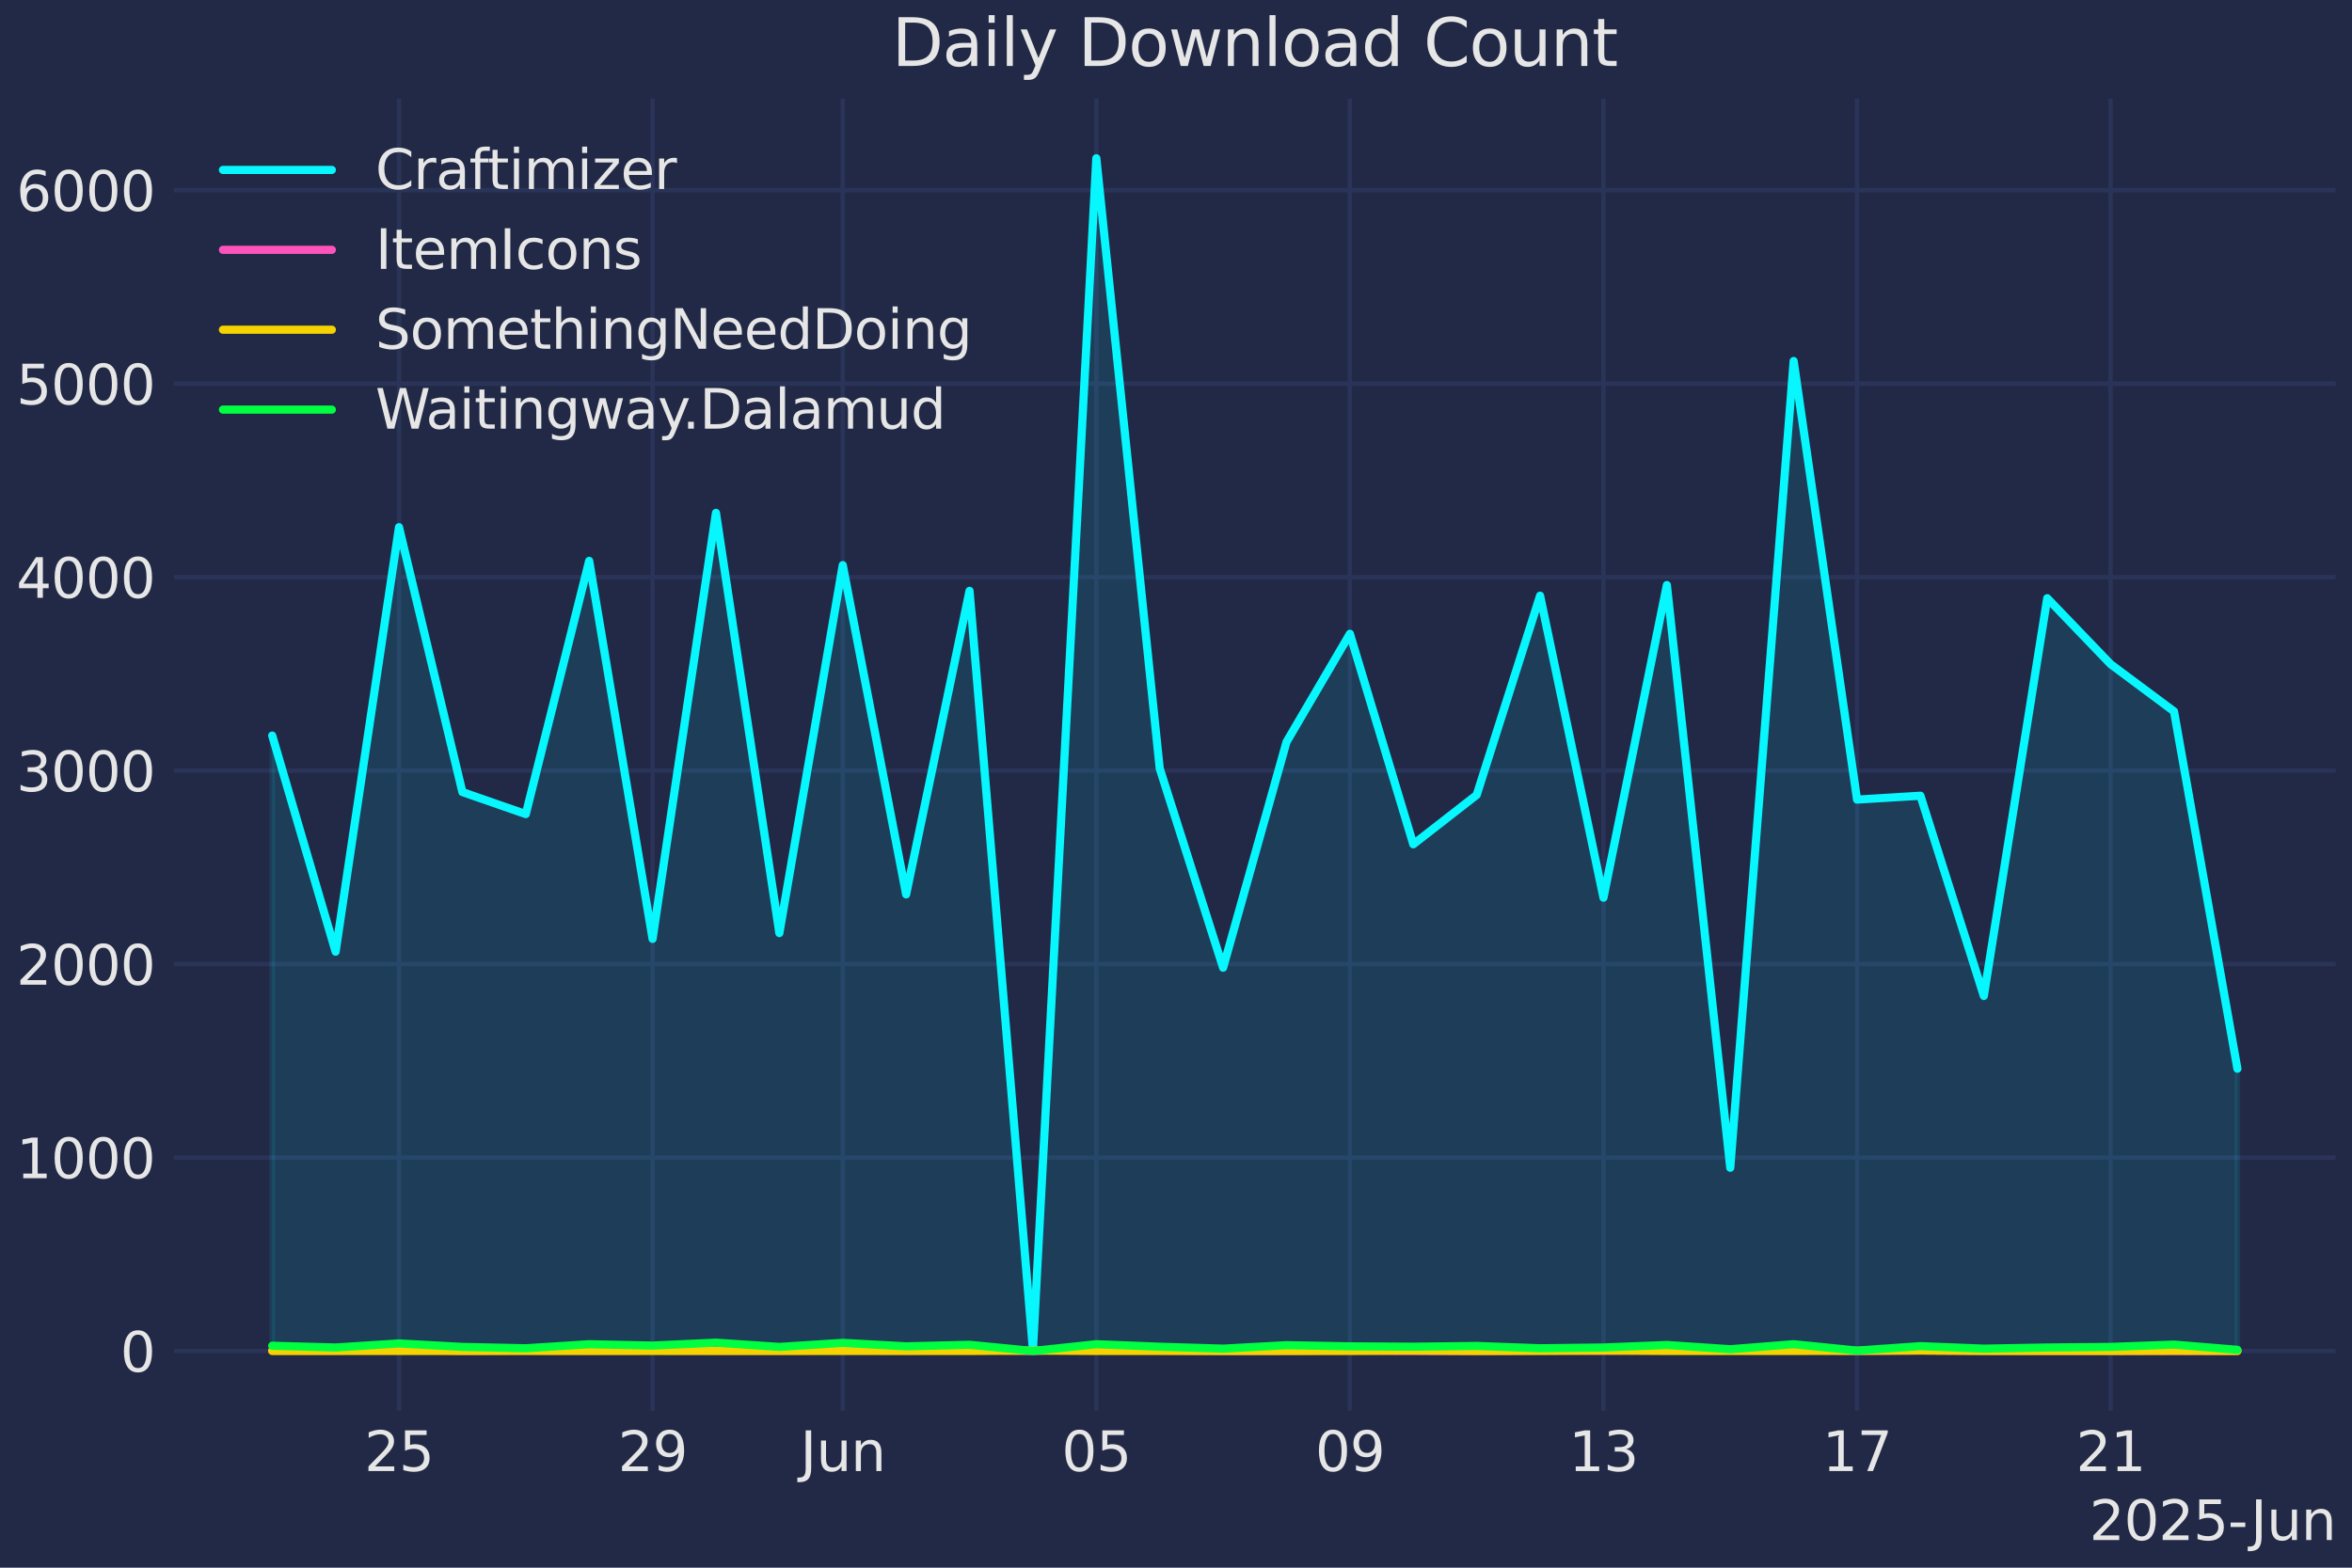 <?xml version="1.0" encoding="utf-8" standalone="no"?>
<!DOCTYPE svg PUBLIC "-//W3C//DTD SVG 1.1//EN"
  "http://www.w3.org/Graphics/SVG/1.1/DTD/svg11.dtd">
<svg xmlns:xlink="http://www.w3.org/1999/xlink" width="432pt" height="288pt" viewBox="0 0 432 288" xmlns="http://www.w3.org/2000/svg" version="1.1">
 <defs>
  <style type="text/css">*{stroke-linejoin: round; stroke-linecap: butt}</style>
 </defs>
 <g id="figure_1">
  <g id="patch_1">
   <path d="M 0 288 
L 432 288 
L 432 0 
L 0 0 
z
" style="fill: #212946"/>
  </g>
  <g id="axes_1">
   <g id="patch_2">
    <path d="M 31.95 259.144 
L 429 259.144 
L 429 18.118 
L 31.95 18.118 
z
" style="fill: #212946"/>
   </g>
   <g id="matplotlib.axis_1">
    <g id="xtick_1">
     <g id="line2d_1">
      <path d="M 73.285 259.144 
L 73.285 18.118 
" clip-path="url(#p765c8b8931)" style="fill: none; stroke: #2a3459; stroke-width: 0.8; stroke-linecap: round"/>
     </g>
     <g id="line2d_2"/>
     <g id="text_1">
      <!-- 25 -->
      <g style="fill: #e6e6e6" transform="translate(66.923 270.242) scale(0.1 -0.1)">
       <defs>
        <path id="DejaVuSans-32" d="M 1228 531 
L 3431 531 
L 3431 0 
L 469 0 
L 469 531 
Q 828 903 1448 1529 
Q 2069 2156 2228 2338 
Q 2531 2678 2651 2914 
Q 2772 3150 2772 3378 
Q 2772 3750 2511 3984 
Q 2250 4219 1831 4219 
Q 1534 4219 1204 4116 
Q 875 4013 500 3803 
L 500 4441 
Q 881 4594 1212 4672 
Q 1544 4750 1819 4750 
Q 2544 4750 2975 4387 
Q 3406 4025 3406 3419 
Q 3406 3131 3298 2873 
Q 3191 2616 2906 2266 
Q 2828 2175 2409 1742 
Q 1991 1309 1228 531 
z
" transform="scale(0.016)"/>
        <path id="DejaVuSans-35" d="M 691 4666 
L 3169 4666 
L 3169 4134 
L 1269 4134 
L 1269 2991 
Q 1406 3038 1543 3061 
Q 1681 3084 1819 3084 
Q 2600 3084 3056 2656 
Q 3513 2228 3513 1497 
Q 3513 744 3044 326 
Q 2575 -91 1722 -91 
Q 1428 -91 1123 -41 
Q 819 9 494 109 
L 494 744 
Q 775 591 1075 516 
Q 1375 441 1709 441 
Q 2250 441 2565 725 
Q 2881 1009 2881 1497 
Q 2881 1984 2565 2268 
Q 2250 2553 1709 2553 
Q 1456 2553 1204 2497 
Q 953 2441 691 2322 
L 691 4666 
z
" transform="scale(0.016)"/>
       </defs>
       <use xlink:href="#DejaVuSans-32"/>
       <use xlink:href="#DejaVuSans-35" transform="translate(63.623 0)"/>
      </g>
     </g>
    </g>
    <g id="xtick_2">
     <g id="line2d_3">
      <path d="M 119.86 259.144 
L 119.86 18.118 
" clip-path="url(#p765c8b8931)" style="fill: none; stroke: #2a3459; stroke-width: 0.8; stroke-linecap: round"/>
     </g>
     <g id="line2d_4"/>
     <g id="text_2">
      <!-- 29 -->
      <g style="fill: #e6e6e6" transform="translate(113.498 270.242) scale(0.1 -0.1)">
       <defs>
        <path id="DejaVuSans-39" d="M 703 97 
L 703 672 
Q 941 559 1184 500 
Q 1428 441 1663 441 
Q 2288 441 2617 861 
Q 2947 1281 2994 2138 
Q 2813 1869 2534 1725 
Q 2256 1581 1919 1581 
Q 1219 1581 811 2004 
Q 403 2428 403 3163 
Q 403 3881 828 4315 
Q 1253 4750 1959 4750 
Q 2769 4750 3195 4129 
Q 3622 3509 3622 2328 
Q 3622 1225 3098 567 
Q 2575 -91 1691 -91 
Q 1453 -91 1209 -44 
Q 966 3 703 97 
z
M 1959 2075 
Q 2384 2075 2632 2365 
Q 2881 2656 2881 3163 
Q 2881 3666 2632 3958 
Q 2384 4250 1959 4250 
Q 1534 4250 1286 3958 
Q 1038 3666 1038 3163 
Q 1038 2656 1286 2365 
Q 1534 2075 1959 2075 
z
" transform="scale(0.016)"/>
       </defs>
       <use xlink:href="#DejaVuSans-32"/>
       <use xlink:href="#DejaVuSans-39" transform="translate(63.623 0)"/>
      </g>
     </g>
    </g>
    <g id="xtick_3">
     <g id="line2d_5">
      <path d="M 154.791 259.144 
L 154.791 18.118 
" clip-path="url(#p765c8b8931)" style="fill: none; stroke: #2a3459; stroke-width: 0.8; stroke-linecap: round"/>
     </g>
     <g id="line2d_6"/>
     <g id="text_3">
      <!-- Jun -->
      <g style="fill: #e6e6e6" transform="translate(146.979 270.242) scale(0.1 -0.1)">
       <defs>
        <path id="DejaVuSans-4a" d="M 628 4666 
L 1259 4666 
L 1259 325 
Q 1259 -519 939 -900 
Q 619 -1281 -91 -1281 
L -331 -1281 
L -331 -750 
L -134 -750 
Q 284 -750 456 -515 
Q 628 -281 628 325 
L 628 4666 
z
" transform="scale(0.016)"/>
        <path id="DejaVuSans-75" d="M 544 1381 
L 544 3500 
L 1119 3500 
L 1119 1403 
Q 1119 906 1312 657 
Q 1506 409 1894 409 
Q 2359 409 2629 706 
Q 2900 1003 2900 1516 
L 2900 3500 
L 3475 3500 
L 3475 0 
L 2900 0 
L 2900 538 
Q 2691 219 2414 64 
Q 2138 -91 1772 -91 
Q 1169 -91 856 284 
Q 544 659 544 1381 
z
M 1991 3584 
L 1991 3584 
z
" transform="scale(0.016)"/>
        <path id="DejaVuSans-6e" d="M 3513 2113 
L 3513 0 
L 2938 0 
L 2938 2094 
Q 2938 2591 2744 2837 
Q 2550 3084 2163 3084 
Q 1697 3084 1428 2787 
Q 1159 2491 1159 1978 
L 1159 0 
L 581 0 
L 581 3500 
L 1159 3500 
L 1159 2956 
Q 1366 3272 1645 3428 
Q 1925 3584 2291 3584 
Q 2894 3584 3203 3211 
Q 3513 2838 3513 2113 
z
" transform="scale(0.016)"/>
       </defs>
       <use xlink:href="#DejaVuSans-4a"/>
       <use xlink:href="#DejaVuSans-75" transform="translate(29.492 0)"/>
       <use xlink:href="#DejaVuSans-6e" transform="translate(92.871 0)"/>
      </g>
     </g>
    </g>
    <g id="xtick_4">
     <g id="line2d_7">
      <path d="M 201.366 259.144 
L 201.366 18.118 
" clip-path="url(#p765c8b8931)" style="fill: none; stroke: #2a3459; stroke-width: 0.8; stroke-linecap: round"/>
     </g>
     <g id="line2d_8"/>
     <g id="text_4">
      <!-- 05 -->
      <g style="fill: #e6e6e6" transform="translate(195.003 270.242) scale(0.1 -0.1)">
       <defs>
        <path id="DejaVuSans-30" d="M 2034 4250 
Q 1547 4250 1301 3770 
Q 1056 3291 1056 2328 
Q 1056 1369 1301 889 
Q 1547 409 2034 409 
Q 2525 409 2770 889 
Q 3016 1369 3016 2328 
Q 3016 3291 2770 3770 
Q 2525 4250 2034 4250 
z
M 2034 4750 
Q 2819 4750 3233 4129 
Q 3647 3509 3647 2328 
Q 3647 1150 3233 529 
Q 2819 -91 2034 -91 
Q 1250 -91 836 529 
Q 422 1150 422 2328 
Q 422 3509 836 4129 
Q 1250 4750 2034 4750 
z
" transform="scale(0.016)"/>
       </defs>
       <use xlink:href="#DejaVuSans-30"/>
       <use xlink:href="#DejaVuSans-35" transform="translate(63.623 0)"/>
      </g>
     </g>
    </g>
    <g id="xtick_5">
     <g id="line2d_9">
      <path d="M 247.941 259.144 
L 247.941 18.118 
" clip-path="url(#p765c8b8931)" style="fill: none; stroke: #2a3459; stroke-width: 0.8; stroke-linecap: round"/>
     </g>
     <g id="line2d_10"/>
     <g id="text_5">
      <!-- 09 -->
      <g style="fill: #e6e6e6" transform="translate(241.578 270.242) scale(0.1 -0.1)">
       <use xlink:href="#DejaVuSans-30"/>
       <use xlink:href="#DejaVuSans-39" transform="translate(63.623 0)"/>
      </g>
     </g>
    </g>
    <g id="xtick_6">
     <g id="line2d_11">
      <path d="M 294.515 259.144 
L 294.515 18.118 
" clip-path="url(#p765c8b8931)" style="fill: none; stroke: #2a3459; stroke-width: 0.8; stroke-linecap: round"/>
     </g>
     <g id="line2d_12"/>
     <g id="text_6">
      <!-- 13 -->
      <g style="fill: #e6e6e6" transform="translate(288.153 270.242) scale(0.1 -0.1)">
       <defs>
        <path id="DejaVuSans-31" d="M 794 531 
L 1825 531 
L 1825 4091 
L 703 3866 
L 703 4441 
L 1819 4666 
L 2450 4666 
L 2450 531 
L 3481 531 
L 3481 0 
L 794 0 
L 794 531 
z
" transform="scale(0.016)"/>
        <path id="DejaVuSans-33" d="M 2597 2516 
Q 3050 2419 3304 2112 
Q 3559 1806 3559 1356 
Q 3559 666 3084 287 
Q 2609 -91 1734 -91 
Q 1441 -91 1130 -33 
Q 819 25 488 141 
L 488 750 
Q 750 597 1062 519 
Q 1375 441 1716 441 
Q 2309 441 2620 675 
Q 2931 909 2931 1356 
Q 2931 1769 2642 2001 
Q 2353 2234 1838 2234 
L 1294 2234 
L 1294 2753 
L 1863 2753 
Q 2328 2753 2575 2939 
Q 2822 3125 2822 3475 
Q 2822 3834 2567 4026 
Q 2313 4219 1838 4219 
Q 1578 4219 1281 4162 
Q 984 4106 628 3988 
L 628 4550 
Q 988 4650 1302 4700 
Q 1616 4750 1894 4750 
Q 2613 4750 3031 4423 
Q 3450 4097 3450 3541 
Q 3450 3153 3228 2886 
Q 3006 2619 2597 2516 
z
" transform="scale(0.016)"/>
       </defs>
       <use xlink:href="#DejaVuSans-31"/>
       <use xlink:href="#DejaVuSans-33" transform="translate(63.623 0)"/>
      </g>
     </g>
    </g>
    <g id="xtick_7">
     <g id="line2d_13">
      <path d="M 341.09 259.144 
L 341.09 18.118 
" clip-path="url(#p765c8b8931)" style="fill: none; stroke: #2a3459; stroke-width: 0.8; stroke-linecap: round"/>
     </g>
     <g id="line2d_14"/>
     <g id="text_7">
      <!-- 17 -->
      <g style="fill: #e6e6e6" transform="translate(334.727 270.242) scale(0.1 -0.1)">
       <defs>
        <path id="DejaVuSans-37" d="M 525 4666 
L 3525 4666 
L 3525 4397 
L 1831 0 
L 1172 0 
L 2766 4134 
L 525 4134 
L 525 4666 
z
" transform="scale(0.016)"/>
       </defs>
       <use xlink:href="#DejaVuSans-31"/>
       <use xlink:href="#DejaVuSans-37" transform="translate(63.623 0)"/>
      </g>
     </g>
    </g>
    <g id="xtick_8">
     <g id="line2d_15">
      <path d="M 387.665 259.144 
L 387.665 18.118 
" clip-path="url(#p765c8b8931)" style="fill: none; stroke: #2a3459; stroke-width: 0.8; stroke-linecap: round"/>
     </g>
     <g id="line2d_16"/>
     <g id="text_8">
      <!-- 21 -->
      <g style="fill: #e6e6e6" transform="translate(381.302 270.242) scale(0.1 -0.1)">
       <use xlink:href="#DejaVuSans-32"/>
       <use xlink:href="#DejaVuSans-31" transform="translate(63.623 0)"/>
      </g>
     </g>
    </g>
    <g id="text_9">
     <!-- 2025-Jun -->
     <g style="fill: #e6e6e6" transform="translate(383.754 282.92) scale(0.1 -0.1)">
      <defs>
       <path id="DejaVuSans-2d" d="M 313 2009 
L 1997 2009 
L 1997 1497 
L 313 1497 
L 313 2009 
z
" transform="scale(0.016)"/>
      </defs>
      <use xlink:href="#DejaVuSans-32"/>
      <use xlink:href="#DejaVuSans-30" transform="translate(63.623 0)"/>
      <use xlink:href="#DejaVuSans-32" transform="translate(127.246 0)"/>
      <use xlink:href="#DejaVuSans-35" transform="translate(190.869 0)"/>
      <use xlink:href="#DejaVuSans-2d" transform="translate(254.492 0)"/>
      <use xlink:href="#DejaVuSans-4a" transform="translate(296.201 0)"/>
      <use xlink:href="#DejaVuSans-75" transform="translate(325.693 0)"/>
      <use xlink:href="#DejaVuSans-6e" transform="translate(389.072 0)"/>
     </g>
    </g>
   </g>
   <g id="matplotlib.axis_2">
    <g id="ytick_1">
     <g id="line2d_17">
      <path d="M 31.95 248.188 
L 429 248.188 
" clip-path="url(#p765c8b8931)" style="fill: none; stroke: #2a3459; stroke-width: 0.8; stroke-linecap: round"/>
     </g>
     <g id="line2d_18"/>
     <g id="text_10">
      <!-- 0 -->
      <g style="fill: #e6e6e6" transform="translate(22.088 251.987) scale(0.1 -0.1)">
       <use xlink:href="#DejaVuSans-30"/>
      </g>
     </g>
    </g>
    <g id="ytick_2">
     <g id="line2d_19">
      <path d="M 31.95 212.646 
L 429 212.646 
" clip-path="url(#p765c8b8931)" style="fill: none; stroke: #2a3459; stroke-width: 0.8; stroke-linecap: round"/>
     </g>
     <g id="line2d_20"/>
     <g id="text_11">
      <!-- 1000 -->
      <g style="fill: #e6e6e6" transform="translate(3 216.445) scale(0.1 -0.1)">
       <use xlink:href="#DejaVuSans-31"/>
       <use xlink:href="#DejaVuSans-30" transform="translate(63.623 0)"/>
       <use xlink:href="#DejaVuSans-30" transform="translate(127.246 0)"/>
       <use xlink:href="#DejaVuSans-30" transform="translate(190.869 0)"/>
      </g>
     </g>
    </g>
    <g id="ytick_3">
     <g id="line2d_21">
      <path d="M 31.95 177.105 
L 429 177.105 
" clip-path="url(#p765c8b8931)" style="fill: none; stroke: #2a3459; stroke-width: 0.8; stroke-linecap: round"/>
     </g>
     <g id="line2d_22"/>
     <g id="text_12">
      <!-- 2000 -->
      <g style="fill: #e6e6e6" transform="translate(3 180.904) scale(0.1 -0.1)">
       <use xlink:href="#DejaVuSans-32"/>
       <use xlink:href="#DejaVuSans-30" transform="translate(63.623 0)"/>
       <use xlink:href="#DejaVuSans-30" transform="translate(127.246 0)"/>
       <use xlink:href="#DejaVuSans-30" transform="translate(190.869 0)"/>
      </g>
     </g>
    </g>
    <g id="ytick_4">
     <g id="line2d_23">
      <path d="M 31.95 141.563 
L 429 141.563 
" clip-path="url(#p765c8b8931)" style="fill: none; stroke: #2a3459; stroke-width: 0.8; stroke-linecap: round"/>
     </g>
     <g id="line2d_24"/>
     <g id="text_13">
      <!-- 3000 -->
      <g style="fill: #e6e6e6" transform="translate(3 145.362) scale(0.1 -0.1)">
       <use xlink:href="#DejaVuSans-33"/>
       <use xlink:href="#DejaVuSans-30" transform="translate(63.623 0)"/>
       <use xlink:href="#DejaVuSans-30" transform="translate(127.246 0)"/>
       <use xlink:href="#DejaVuSans-30" transform="translate(190.869 0)"/>
      </g>
     </g>
    </g>
    <g id="ytick_5">
     <g id="line2d_25">
      <path d="M 31.95 106.022 
L 429 106.022 
" clip-path="url(#p765c8b8931)" style="fill: none; stroke: #2a3459; stroke-width: 0.8; stroke-linecap: round"/>
     </g>
     <g id="line2d_26"/>
     <g id="text_14">
      <!-- 4000 -->
      <g style="fill: #e6e6e6" transform="translate(3 109.821) scale(0.1 -0.1)">
       <defs>
        <path id="DejaVuSans-34" d="M 2419 4116 
L 825 1625 
L 2419 1625 
L 2419 4116 
z
M 2253 4666 
L 3047 4666 
L 3047 1625 
L 3713 1625 
L 3713 1100 
L 3047 1100 
L 3047 0 
L 2419 0 
L 2419 1100 
L 313 1100 
L 313 1709 
L 2253 4666 
z
" transform="scale(0.016)"/>
       </defs>
       <use xlink:href="#DejaVuSans-34"/>
       <use xlink:href="#DejaVuSans-30" transform="translate(63.623 0)"/>
       <use xlink:href="#DejaVuSans-30" transform="translate(127.246 0)"/>
       <use xlink:href="#DejaVuSans-30" transform="translate(190.869 0)"/>
      </g>
     </g>
    </g>
    <g id="ytick_6">
     <g id="line2d_27">
      <path d="M 31.95 70.48 
L 429 70.48 
" clip-path="url(#p765c8b8931)" style="fill: none; stroke: #2a3459; stroke-width: 0.8; stroke-linecap: round"/>
     </g>
     <g id="line2d_28"/>
     <g id="text_15">
      <!-- 5000 -->
      <g style="fill: #e6e6e6" transform="translate(3 74.279) scale(0.1 -0.1)">
       <use xlink:href="#DejaVuSans-35"/>
       <use xlink:href="#DejaVuSans-30" transform="translate(63.623 0)"/>
       <use xlink:href="#DejaVuSans-30" transform="translate(127.246 0)"/>
       <use xlink:href="#DejaVuSans-30" transform="translate(190.869 0)"/>
      </g>
     </g>
    </g>
    <g id="ytick_7">
     <g id="line2d_29">
      <path d="M 31.95 34.938 
L 429 34.938 
" clip-path="url(#p765c8b8931)" style="fill: none; stroke: #2a3459; stroke-width: 0.8; stroke-linecap: round"/>
     </g>
     <g id="line2d_30"/>
     <g id="text_16">
      <!-- 6000 -->
      <g style="fill: #e6e6e6" transform="translate(3 38.738) scale(0.1 -0.1)">
       <defs>
        <path id="DejaVuSans-36" d="M 2113 2584 
Q 1688 2584 1439 2293 
Q 1191 2003 1191 1497 
Q 1191 994 1439 701 
Q 1688 409 2113 409 
Q 2538 409 2786 701 
Q 3034 994 3034 1497 
Q 3034 2003 2786 2293 
Q 2538 2584 2113 2584 
z
M 3366 4563 
L 3366 3988 
Q 3128 4100 2886 4159 
Q 2644 4219 2406 4219 
Q 1781 4219 1451 3797 
Q 1122 3375 1075 2522 
Q 1259 2794 1537 2939 
Q 1816 3084 2150 3084 
Q 2853 3084 3261 2657 
Q 3669 2231 3669 1497 
Q 3669 778 3244 343 
Q 2819 -91 2113 -91 
Q 1303 -91 875 529 
Q 447 1150 447 2328 
Q 447 3434 972 4092 
Q 1497 4750 2381 4750 
Q 2619 4750 2861 4703 
Q 3103 4656 3366 4563 
z
" transform="scale(0.016)"/>
       </defs>
       <use xlink:href="#DejaVuSans-36"/>
       <use xlink:href="#DejaVuSans-30" transform="translate(63.623 0)"/>
       <use xlink:href="#DejaVuSans-30" transform="translate(127.246 0)"/>
       <use xlink:href="#DejaVuSans-30" transform="translate(190.869 0)"/>
      </g>
     </g>
    </g>
   </g>
   <g id="FillBetweenPolyCollection_1">
    <defs>
     <path id="mfec40f11f6" d="M 49.998 -39.812 
L 49.998 -152.87 
L 61.642 -113.17 
L 73.285 -191.148 
L 84.929 -142.492 
L 96.573 -138.44 
L 108.216 -184.964 
L 119.86 -115.516 
L 131.504 -193.778 
L 143.147 -116.582 
L 154.791 -184.182 
L 166.435 -123.69 
L 178.078 -179.455 
L 189.722 -39.99 
L 201.366 -258.926 
L 213.009 -146.828 
L 224.653 -110.22 
L 236.297 -151.697 
L 247.941 -171.565 
L 259.584 -132.896 
L 271.228 -141.959 
L 282.872 -178.566 
L 294.515 -123.086 
L 306.159 -180.521 
L 317.803 -73.47 
L 329.446 -221.678 
L 341.09 -141.106 
L 352.734 -141.816 
L 364.377 -105.031 
L 376.021 -178.104 
L 387.665 -165.985 
L 399.308 -157.313 
L 410.952 -91.667 
L 410.952 -39.812 
L 410.952 -39.812 
L 399.308 -39.812 
L 387.665 -39.812 
L 376.021 -39.812 
L 364.377 -39.812 
L 352.734 -39.812 
L 341.09 -39.812 
L 329.446 -39.812 
L 317.803 -39.812 
L 306.159 -39.812 
L 294.515 -39.812 
L 282.872 -39.812 
L 271.228 -39.812 
L 259.584 -39.812 
L 247.941 -39.812 
L 236.297 -39.812 
L 224.653 -39.812 
L 213.009 -39.812 
L 201.366 -39.812 
L 189.722 -39.812 
L 178.078 -39.812 
L 166.435 -39.812 
L 154.791 -39.812 
L 143.147 -39.812 
L 131.504 -39.812 
L 119.86 -39.812 
L 108.216 -39.812 
L 96.573 -39.812 
L 84.929 -39.812 
L 73.285 -39.812 
L 61.642 -39.812 
L 49.998 -39.812 
z
" style="stroke: #08f7fe; stroke-opacity: 0.1"/>
    </defs>
    <g clip-path="url(#p765c8b8931)">
     <use xlink:href="#mfec40f11f6" x="0" y="288" style="fill: #08f7fe; fill-opacity: 0.1; stroke: #08f7fe; stroke-opacity: 0.1"/>
    </g>
   </g>
   <g id="FillBetweenPolyCollection_2">
    <defs>
     <path id="m8ad4129d1b" d="M 49.998 -39.812 
L 49.998 -39.883 
L 61.642 -39.883 
L 73.285 -40.097 
L 84.929 -39.848 
L 96.573 -39.919 
L 108.216 -39.883 
L 119.86 -39.919 
L 131.504 -39.883 
L 143.147 -39.883 
L 154.791 -39.954 
L 166.435 -39.883 
L 178.078 -39.99 
L 189.722 -39.812 
L 201.366 -40.274 
L 213.009 -39.919 
L 224.653 -39.812 
L 236.297 -39.848 
L 247.941 -39.919 
L 259.584 -39.812 
L 271.228 -39.812 
L 282.872 -39.919 
L 294.515 -39.848 
L 306.159 -39.99 
L 317.803 -39.919 
L 329.446 -39.99 
L 341.09 -39.812 
L 352.734 -39.919 
L 364.377 -39.848 
L 376.021 -39.848 
L 387.665 -39.848 
L 399.308 -39.812 
L 410.952 -39.848 
L 410.952 -39.812 
L 410.952 -39.812 
L 399.308 -39.812 
L 387.665 -39.812 
L 376.021 -39.812 
L 364.377 -39.812 
L 352.734 -39.812 
L 341.09 -39.812 
L 329.446 -39.812 
L 317.803 -39.812 
L 306.159 -39.812 
L 294.515 -39.812 
L 282.872 -39.812 
L 271.228 -39.812 
L 259.584 -39.812 
L 247.941 -39.812 
L 236.297 -39.812 
L 224.653 -39.812 
L 213.009 -39.812 
L 201.366 -39.812 
L 189.722 -39.812 
L 178.078 -39.812 
L 166.435 -39.812 
L 154.791 -39.812 
L 143.147 -39.812 
L 131.504 -39.812 
L 119.86 -39.812 
L 108.216 -39.812 
L 96.573 -39.812 
L 84.929 -39.812 
L 73.285 -39.812 
L 61.642 -39.812 
L 49.998 -39.812 
z
" style="stroke: #fe53bb; stroke-opacity: 0.1"/>
    </defs>
    <g clip-path="url(#p765c8b8931)">
     <use xlink:href="#m8ad4129d1b" x="0" y="288" style="fill: #fe53bb; fill-opacity: 0.1; stroke: #fe53bb; stroke-opacity: 0.1"/>
    </g>
   </g>
   <g id="FillBetweenPolyCollection_3">
    <defs>
     <path id="m847533fb88" d="M 49.998 -39.812 
L 49.998 -39.812 
L 61.642 -39.812 
L 73.285 -39.812 
L 84.929 -39.812 
L 96.573 -39.812 
L 108.216 -39.812 
L 119.86 -39.812 
L 131.504 -39.812 
L 143.147 -39.812 
L 154.791 -39.812 
L 166.435 -39.812 
L 178.078 -39.812 
L 189.722 -39.883 
L 201.366 -39.812 
L 213.009 -39.812 
L 224.653 -39.812 
L 236.297 -39.812 
L 247.941 -39.812 
L 259.584 -39.883 
L 271.228 -39.812 
L 282.872 -39.812 
L 294.515 -39.883 
L 306.159 -39.812 
L 317.803 -39.812 
L 329.446 -39.812 
L 341.09 -39.848 
L 352.734 -39.883 
L 364.377 -39.812 
L 376.021 -39.812 
L 387.665 -39.812 
L 399.308 -39.848 
L 410.952 -39.812 
L 410.952 -39.812 
L 410.952 -39.812 
L 399.308 -39.812 
L 387.665 -39.812 
L 376.021 -39.812 
L 364.377 -39.812 
L 352.734 -39.812 
L 341.09 -39.812 
L 329.446 -39.812 
L 317.803 -39.812 
L 306.159 -39.812 
L 294.515 -39.812 
L 282.872 -39.812 
L 271.228 -39.812 
L 259.584 -39.812 
L 247.941 -39.812 
L 236.297 -39.812 
L 224.653 -39.812 
L 213.009 -39.812 
L 201.366 -39.812 
L 189.722 -39.812 
L 178.078 -39.812 
L 166.435 -39.812 
L 154.791 -39.812 
L 143.147 -39.812 
L 131.504 -39.812 
L 119.86 -39.812 
L 108.216 -39.812 
L 96.573 -39.812 
L 84.929 -39.812 
L 73.285 -39.812 
L 61.642 -39.812 
L 49.998 -39.812 
z
" style="stroke: #f5d300; stroke-opacity: 0.1"/>
    </defs>
    <g clip-path="url(#p765c8b8931)">
     <use xlink:href="#m847533fb88" x="0" y="288" style="fill: #f5d300; fill-opacity: 0.1; stroke: #f5d300; stroke-opacity: 0.1"/>
    </g>
   </g>
   <g id="FillBetweenPolyCollection_4">
    <defs>
     <path id="m2d94144d01" d="M 49.998 -39.812 
L 49.998 -40.772 
L 61.642 -40.452 
L 73.285 -41.198 
L 84.929 -40.559 
L 96.573 -40.31 
L 108.216 -41.056 
L 119.86 -40.807 
L 131.504 -41.34 
L 143.147 -40.559 
L 154.791 -41.305 
L 166.435 -40.665 
L 178.078 -40.95 
L 189.722 -39.812 
L 201.366 -41.056 
L 213.009 -40.594 
L 224.653 -40.239 
L 236.297 -40.878 
L 247.941 -40.665 
L 259.584 -40.594 
L 271.228 -40.736 
L 282.872 -40.31 
L 294.515 -40.452 
L 306.159 -40.914 
L 317.803 -40.132 
L 329.446 -41.056 
L 341.09 -39.883 
L 352.734 -40.701 
L 364.377 -40.239 
L 376.021 -40.452 
L 387.665 -40.559 
L 399.308 -40.985 
L 410.952 -40.025 
L 410.952 -39.812 
L 410.952 -39.812 
L 399.308 -39.812 
L 387.665 -39.812 
L 376.021 -39.812 
L 364.377 -39.812 
L 352.734 -39.812 
L 341.09 -39.812 
L 329.446 -39.812 
L 317.803 -39.812 
L 306.159 -39.812 
L 294.515 -39.812 
L 282.872 -39.812 
L 271.228 -39.812 
L 259.584 -39.812 
L 247.941 -39.812 
L 236.297 -39.812 
L 224.653 -39.812 
L 213.009 -39.812 
L 201.366 -39.812 
L 189.722 -39.812 
L 178.078 -39.812 
L 166.435 -39.812 
L 154.791 -39.812 
L 143.147 -39.812 
L 131.504 -39.812 
L 119.86 -39.812 
L 108.216 -39.812 
L 96.573 -39.812 
L 84.929 -39.812 
L 73.285 -39.812 
L 61.642 -39.812 
L 49.998 -39.812 
z
" style="stroke: #00ff41; stroke-opacity: 0.1"/>
    </defs>
    <g clip-path="url(#p765c8b8931)">
     <use xlink:href="#m2d94144d01" x="0" y="288" style="fill: #00ff41; fill-opacity: 0.1; stroke: #00ff41; stroke-opacity: 0.1"/>
    </g>
   </g>
   <g id="line2d_31">
    <path d="M 49.998 135.13 
L 61.642 174.83 
L 73.285 96.852 
L 84.929 145.508 
L 96.573 149.56 
L 108.216 103.036 
L 119.86 172.484 
L 131.504 94.222 
L 143.147 171.418 
L 154.791 103.818 
L 166.435 164.31 
L 178.078 108.545 
L 189.722 248.01 
L 201.366 29.074 
L 213.009 141.172 
L 224.653 177.78 
L 236.297 136.303 
L 247.941 116.435 
L 259.584 155.104 
L 271.228 146.041 
L 282.872 109.434 
L 294.515 164.914 
L 306.159 107.479 
L 317.803 214.53 
L 329.446 66.322 
L 341.09 146.894 
L 352.734 146.184 
L 364.377 182.969 
L 376.021 109.896 
L 387.665 122.015 
L 399.308 130.687 
L 410.952 196.333 
" clip-path="url(#p765c8b8931)" style="fill: none; stroke: #08f7fe; stroke-width: 1.5; stroke-linecap: round"/>
   </g>
   <g id="line2d_32">
    <path d="M 49.998 248.117 
L 61.642 248.117 
L 73.285 247.903 
L 84.929 248.152 
L 96.573 248.081 
L 108.216 248.117 
L 119.86 248.081 
L 131.504 248.117 
L 143.147 248.117 
L 154.791 248.046 
L 166.435 248.117 
L 178.078 248.01 
L 189.722 248.188 
L 201.366 247.726 
L 213.009 248.081 
L 224.653 248.188 
L 236.297 248.152 
L 247.941 248.081 
L 259.584 248.188 
L 271.228 248.188 
L 282.872 248.081 
L 294.515 248.152 
L 306.159 248.01 
L 317.803 248.081 
L 329.446 248.01 
L 341.09 248.188 
L 352.734 248.081 
L 364.377 248.152 
L 376.021 248.152 
L 387.665 248.152 
L 399.308 248.188 
L 410.952 248.152 
" clip-path="url(#p765c8b8931)" style="fill: none; stroke: #fe53bb; stroke-width: 1.5; stroke-linecap: round"/>
   </g>
   <g id="line2d_33">
    <path d="M 49.998 248.188 
L 61.642 248.188 
L 73.285 248.188 
L 84.929 248.188 
L 96.573 248.188 
L 108.216 248.188 
L 119.86 248.188 
L 131.504 248.188 
L 143.147 248.188 
L 154.791 248.188 
L 166.435 248.188 
L 178.078 248.188 
L 189.722 248.117 
L 201.366 248.188 
L 213.009 248.188 
L 224.653 248.188 
L 236.297 248.188 
L 247.941 248.188 
L 259.584 248.117 
L 271.228 248.188 
L 282.872 248.188 
L 294.515 248.117 
L 306.159 248.188 
L 317.803 248.188 
L 329.446 248.188 
L 341.09 248.152 
L 352.734 248.117 
L 364.377 248.188 
L 376.021 248.188 
L 387.665 248.188 
L 399.308 248.152 
L 410.952 248.188 
" clip-path="url(#p765c8b8931)" style="fill: none; stroke: #f5d300; stroke-width: 1.5; stroke-linecap: round"/>
   </g>
   <g id="line2d_34">
    <path d="M 49.998 247.228 
L 61.642 247.548 
L 73.285 246.802 
L 84.929 247.441 
L 96.573 247.69 
L 108.216 246.944 
L 119.86 247.193 
L 131.504 246.66 
L 143.147 247.441 
L 154.791 246.695 
L 166.435 247.335 
L 178.078 247.05 
L 189.722 248.188 
L 201.366 246.944 
L 213.009 247.406 
L 224.653 247.761 
L 236.297 247.122 
L 247.941 247.335 
L 259.584 247.406 
L 271.228 247.264 
L 282.872 247.69 
L 294.515 247.548 
L 306.159 247.086 
L 317.803 247.868 
L 329.446 246.944 
L 341.09 248.117 
L 352.734 247.299 
L 364.377 247.761 
L 376.021 247.548 
L 387.665 247.441 
L 399.308 247.015 
L 410.952 247.975 
" clip-path="url(#p765c8b8931)" style="fill: none; stroke: #00ff41; stroke-width: 1.5; stroke-linecap: round"/>
   </g>
   <g id="patch_3">
    <path d="M 31.95 259.144 
L 31.95 18.118 
" style="fill: none"/>
   </g>
   <g id="patch_4">
    <path d="M 429 259.144 
L 429 18.118 
" style="fill: none"/>
   </g>
   <g id="patch_5">
    <path d="M 31.95 259.144 
L 429 259.144 
" style="fill: none"/>
   </g>
   <g id="patch_6">
    <path d="M 31.95 18.118 
L 429 18.118 
" style="fill: none"/>
   </g>
   <g id="text_17">
    <!-- Daily Download Count -->
    <g style="fill: #e6e6e6" transform="translate(163.837 12.118) scale(0.12 -0.12)">
     <defs>
      <path id="DejaVuSans-44" d="M 1259 4147 
L 1259 519 
L 2022 519 
Q 2988 519 3436 956 
Q 3884 1394 3884 2338 
Q 3884 3275 3436 3711 
Q 2988 4147 2022 4147 
L 1259 4147 
z
M 628 4666 
L 1925 4666 
Q 3281 4666 3915 4102 
Q 4550 3538 4550 2338 
Q 4550 1131 3912 565 
Q 3275 0 1925 0 
L 628 0 
L 628 4666 
z
" transform="scale(0.016)"/>
      <path id="DejaVuSans-61" d="M 2194 1759 
Q 1497 1759 1228 1600 
Q 959 1441 959 1056 
Q 959 750 1161 570 
Q 1363 391 1709 391 
Q 2188 391 2477 730 
Q 2766 1069 2766 1631 
L 2766 1759 
L 2194 1759 
z
M 3341 1997 
L 3341 0 
L 2766 0 
L 2766 531 
Q 2569 213 2275 61 
Q 1981 -91 1556 -91 
Q 1019 -91 701 211 
Q 384 513 384 1019 
Q 384 1609 779 1909 
Q 1175 2209 1959 2209 
L 2766 2209 
L 2766 2266 
Q 2766 2663 2505 2880 
Q 2244 3097 1772 3097 
Q 1472 3097 1187 3025 
Q 903 2953 641 2809 
L 641 3341 
Q 956 3463 1253 3523 
Q 1550 3584 1831 3584 
Q 2591 3584 2966 3190 
Q 3341 2797 3341 1997 
z
" transform="scale(0.016)"/>
      <path id="DejaVuSans-69" d="M 603 3500 
L 1178 3500 
L 1178 0 
L 603 0 
L 603 3500 
z
M 603 4863 
L 1178 4863 
L 1178 4134 
L 603 4134 
L 603 4863 
z
" transform="scale(0.016)"/>
      <path id="DejaVuSans-6c" d="M 603 4863 
L 1178 4863 
L 1178 0 
L 603 0 
L 603 4863 
z
" transform="scale(0.016)"/>
      <path id="DejaVuSans-79" d="M 2059 -325 
Q 1816 -950 1584 -1140 
Q 1353 -1331 966 -1331 
L 506 -1331 
L 506 -850 
L 844 -850 
Q 1081 -850 1212 -737 
Q 1344 -625 1503 -206 
L 1606 56 
L 191 3500 
L 800 3500 
L 1894 763 
L 2988 3500 
L 3597 3500 
L 2059 -325 
z
" transform="scale(0.016)"/>
      <path id="DejaVuSans-20" transform="scale(0.016)"/>
      <path id="DejaVuSans-6f" d="M 1959 3097 
Q 1497 3097 1228 2736 
Q 959 2375 959 1747 
Q 959 1119 1226 758 
Q 1494 397 1959 397 
Q 2419 397 2687 759 
Q 2956 1122 2956 1747 
Q 2956 2369 2687 2733 
Q 2419 3097 1959 3097 
z
M 1959 3584 
Q 2709 3584 3137 3096 
Q 3566 2609 3566 1747 
Q 3566 888 3137 398 
Q 2709 -91 1959 -91 
Q 1206 -91 779 398 
Q 353 888 353 1747 
Q 353 2609 779 3096 
Q 1206 3584 1959 3584 
z
" transform="scale(0.016)"/>
      <path id="DejaVuSans-77" d="M 269 3500 
L 844 3500 
L 1563 769 
L 2278 3500 
L 2956 3500 
L 3675 769 
L 4391 3500 
L 4966 3500 
L 4050 0 
L 3372 0 
L 2619 2869 
L 1863 0 
L 1184 0 
L 269 3500 
z
" transform="scale(0.016)"/>
      <path id="DejaVuSans-64" d="M 2906 2969 
L 2906 4863 
L 3481 4863 
L 3481 0 
L 2906 0 
L 2906 525 
Q 2725 213 2448 61 
Q 2172 -91 1784 -91 
Q 1150 -91 751 415 
Q 353 922 353 1747 
Q 353 2572 751 3078 
Q 1150 3584 1784 3584 
Q 2172 3584 2448 3432 
Q 2725 3281 2906 2969 
z
M 947 1747 
Q 947 1113 1208 752 
Q 1469 391 1925 391 
Q 2381 391 2643 752 
Q 2906 1113 2906 1747 
Q 2906 2381 2643 2742 
Q 2381 3103 1925 3103 
Q 1469 3103 1208 2742 
Q 947 2381 947 1747 
z
" transform="scale(0.016)"/>
      <path id="DejaVuSans-43" d="M 4122 4306 
L 4122 3641 
Q 3803 3938 3442 4084 
Q 3081 4231 2675 4231 
Q 1875 4231 1450 3742 
Q 1025 3253 1025 2328 
Q 1025 1406 1450 917 
Q 1875 428 2675 428 
Q 3081 428 3442 575 
Q 3803 722 4122 1019 
L 4122 359 
Q 3791 134 3420 21 
Q 3050 -91 2638 -91 
Q 1578 -91 968 557 
Q 359 1206 359 2328 
Q 359 3453 968 4101 
Q 1578 4750 2638 4750 
Q 3056 4750 3426 4639 
Q 3797 4528 4122 4306 
z
" transform="scale(0.016)"/>
      <path id="DejaVuSans-74" d="M 1172 4494 
L 1172 3500 
L 2356 3500 
L 2356 3053 
L 1172 3053 
L 1172 1153 
Q 1172 725 1289 603 
Q 1406 481 1766 481 
L 2356 481 
L 2356 0 
L 1766 0 
Q 1100 0 847 248 
Q 594 497 594 1153 
L 594 3053 
L 172 3053 
L 172 3500 
L 594 3500 
L 594 4494 
L 1172 4494 
z
" transform="scale(0.016)"/>
     </defs>
     <use xlink:href="#DejaVuSans-44"/>
     <use xlink:href="#DejaVuSans-61" transform="translate(77.002 0)"/>
     <use xlink:href="#DejaVuSans-69" transform="translate(138.281 0)"/>
     <use xlink:href="#DejaVuSans-6c" transform="translate(166.064 0)"/>
     <use xlink:href="#DejaVuSans-79" transform="translate(193.848 0)"/>
     <use xlink:href="#DejaVuSans-20" transform="translate(253.027 0)"/>
     <use xlink:href="#DejaVuSans-44" transform="translate(284.814 0)"/>
     <use xlink:href="#DejaVuSans-6f" transform="translate(361.816 0)"/>
     <use xlink:href="#DejaVuSans-77" transform="translate(422.998 0)"/>
     <use xlink:href="#DejaVuSans-6e" transform="translate(504.785 0)"/>
     <use xlink:href="#DejaVuSans-6c" transform="translate(568.164 0)"/>
     <use xlink:href="#DejaVuSans-6f" transform="translate(595.947 0)"/>
     <use xlink:href="#DejaVuSans-61" transform="translate(657.129 0)"/>
     <use xlink:href="#DejaVuSans-64" transform="translate(718.408 0)"/>
     <use xlink:href="#DejaVuSans-20" transform="translate(781.885 0)"/>
     <use xlink:href="#DejaVuSans-43" transform="translate(813.672 0)"/>
     <use xlink:href="#DejaVuSans-6f" transform="translate(883.496 0)"/>
     <use xlink:href="#DejaVuSans-75" transform="translate(944.678 0)"/>
     <use xlink:href="#DejaVuSans-6e" transform="translate(1008.057 0)"/>
     <use xlink:href="#DejaVuSans-74" transform="translate(1071.436 0)"/>
    </g>
   </g>
   <g id="legend_1">
    <g id="line2d_35">
     <path d="M 40.95 31.217 
L 50.95 31.217 
L 60.95 31.217 
" style="fill: none; stroke: #08f7fe; stroke-width: 1.5; stroke-linecap: round"/>
    </g>
    <g id="text_18">
     <!-- Craftimizer -->
     <g style="fill: #e6e6e6" transform="translate(68.95 34.717) scale(0.1 -0.1)">
      <defs>
       <path id="DejaVuSans-72" d="M 2631 2963 
Q 2534 3019 2420 3045 
Q 2306 3072 2169 3072 
Q 1681 3072 1420 2755 
Q 1159 2438 1159 1844 
L 1159 0 
L 581 0 
L 581 3500 
L 1159 3500 
L 1159 2956 
Q 1341 3275 1631 3429 
Q 1922 3584 2338 3584 
Q 2397 3584 2469 3576 
Q 2541 3569 2628 3553 
L 2631 2963 
z
" transform="scale(0.016)"/>
       <path id="DejaVuSans-66" d="M 2375 4863 
L 2375 4384 
L 1825 4384 
Q 1516 4384 1395 4259 
Q 1275 4134 1275 3809 
L 1275 3500 
L 2222 3500 
L 2222 3053 
L 1275 3053 
L 1275 0 
L 697 0 
L 697 3053 
L 147 3053 
L 147 3500 
L 697 3500 
L 697 3744 
Q 697 4328 969 4595 
Q 1241 4863 1831 4863 
L 2375 4863 
z
" transform="scale(0.016)"/>
       <path id="DejaVuSans-6d" d="M 3328 2828 
Q 3544 3216 3844 3400 
Q 4144 3584 4550 3584 
Q 5097 3584 5394 3201 
Q 5691 2819 5691 2113 
L 5691 0 
L 5113 0 
L 5113 2094 
Q 5113 2597 4934 2840 
Q 4756 3084 4391 3084 
Q 3944 3084 3684 2787 
Q 3425 2491 3425 1978 
L 3425 0 
L 2847 0 
L 2847 2094 
Q 2847 2600 2669 2842 
Q 2491 3084 2119 3084 
Q 1678 3084 1418 2786 
Q 1159 2488 1159 1978 
L 1159 0 
L 581 0 
L 581 3500 
L 1159 3500 
L 1159 2956 
Q 1356 3278 1631 3431 
Q 1906 3584 2284 3584 
Q 2666 3584 2933 3390 
Q 3200 3197 3328 2828 
z
" transform="scale(0.016)"/>
       <path id="DejaVuSans-7a" d="M 353 3500 
L 3084 3500 
L 3084 2975 
L 922 459 
L 3084 459 
L 3084 0 
L 275 0 
L 275 525 
L 2438 3041 
L 353 3041 
L 353 3500 
z
" transform="scale(0.016)"/>
       <path id="DejaVuSans-65" d="M 3597 1894 
L 3597 1613 
L 953 1613 
Q 991 1019 1311 708 
Q 1631 397 2203 397 
Q 2534 397 2845 478 
Q 3156 559 3463 722 
L 3463 178 
Q 3153 47 2828 -22 
Q 2503 -91 2169 -91 
Q 1331 -91 842 396 
Q 353 884 353 1716 
Q 353 2575 817 3079 
Q 1281 3584 2069 3584 
Q 2775 3584 3186 3129 
Q 3597 2675 3597 1894 
z
M 3022 2063 
Q 3016 2534 2758 2815 
Q 2500 3097 2075 3097 
Q 1594 3097 1305 2825 
Q 1016 2553 972 2059 
L 3022 2063 
z
" transform="scale(0.016)"/>
      </defs>
      <use xlink:href="#DejaVuSans-43"/>
      <use xlink:href="#DejaVuSans-72" transform="translate(69.824 0)"/>
      <use xlink:href="#DejaVuSans-61" transform="translate(110.938 0)"/>
      <use xlink:href="#DejaVuSans-66" transform="translate(172.217 0)"/>
      <use xlink:href="#DejaVuSans-74" transform="translate(205.672 0)"/>
      <use xlink:href="#DejaVuSans-69" transform="translate(244.881 0)"/>
      <use xlink:href="#DejaVuSans-6d" transform="translate(272.664 0)"/>
      <use xlink:href="#DejaVuSans-69" transform="translate(370.076 0)"/>
      <use xlink:href="#DejaVuSans-7a" transform="translate(397.859 0)"/>
      <use xlink:href="#DejaVuSans-65" transform="translate(450.35 0)"/>
      <use xlink:href="#DejaVuSans-72" transform="translate(511.873 0)"/>
     </g>
    </g>
    <g id="line2d_36">
     <path d="M 40.95 45.895 
L 50.95 45.895 
L 60.95 45.895 
" style="fill: none; stroke: #fe53bb; stroke-width: 1.5; stroke-linecap: round"/>
    </g>
    <g id="text_19">
     <!-- ItemIcons -->
     <g style="fill: #e6e6e6" transform="translate(68.95 49.395) scale(0.1 -0.1)">
      <defs>
       <path id="DejaVuSans-49" d="M 628 4666 
L 1259 4666 
L 1259 0 
L 628 0 
L 628 4666 
z
" transform="scale(0.016)"/>
       <path id="DejaVuSans-63" d="M 3122 3366 
L 3122 2828 
Q 2878 2963 2633 3030 
Q 2388 3097 2138 3097 
Q 1578 3097 1268 2742 
Q 959 2388 959 1747 
Q 959 1106 1268 751 
Q 1578 397 2138 397 
Q 2388 397 2633 464 
Q 2878 531 3122 666 
L 3122 134 
Q 2881 22 2623 -34 
Q 2366 -91 2075 -91 
Q 1284 -91 818 406 
Q 353 903 353 1747 
Q 353 2603 823 3093 
Q 1294 3584 2113 3584 
Q 2378 3584 2631 3529 
Q 2884 3475 3122 3366 
z
" transform="scale(0.016)"/>
       <path id="DejaVuSans-73" d="M 2834 3397 
L 2834 2853 
Q 2591 2978 2328 3040 
Q 2066 3103 1784 3103 
Q 1356 3103 1142 2972 
Q 928 2841 928 2578 
Q 928 2378 1081 2264 
Q 1234 2150 1697 2047 
L 1894 2003 
Q 2506 1872 2764 1633 
Q 3022 1394 3022 966 
Q 3022 478 2636 193 
Q 2250 -91 1575 -91 
Q 1294 -91 989 -36 
Q 684 19 347 128 
L 347 722 
Q 666 556 975 473 
Q 1284 391 1588 391 
Q 1994 391 2212 530 
Q 2431 669 2431 922 
Q 2431 1156 2273 1281 
Q 2116 1406 1581 1522 
L 1381 1569 
Q 847 1681 609 1914 
Q 372 2147 372 2553 
Q 372 3047 722 3315 
Q 1072 3584 1716 3584 
Q 2034 3584 2315 3537 
Q 2597 3491 2834 3397 
z
" transform="scale(0.016)"/>
      </defs>
      <use xlink:href="#DejaVuSans-49"/>
      <use xlink:href="#DejaVuSans-74" transform="translate(29.492 0)"/>
      <use xlink:href="#DejaVuSans-65" transform="translate(68.701 0)"/>
      <use xlink:href="#DejaVuSans-6d" transform="translate(130.225 0)"/>
      <use xlink:href="#DejaVuSans-49" transform="translate(227.637 0)"/>
      <use xlink:href="#DejaVuSans-63" transform="translate(257.129 0)"/>
      <use xlink:href="#DejaVuSans-6f" transform="translate(312.109 0)"/>
      <use xlink:href="#DejaVuSans-6e" transform="translate(373.291 0)"/>
      <use xlink:href="#DejaVuSans-73" transform="translate(436.67 0)"/>
     </g>
    </g>
    <g id="line2d_37">
     <path d="M 40.95 60.573 
L 50.95 60.573 
L 60.95 60.573 
" style="fill: none; stroke: #f5d300; stroke-width: 1.5; stroke-linecap: round"/>
    </g>
    <g id="text_20">
     <!-- SomethingNeedDoing -->
     <g style="fill: #e6e6e6" transform="translate(68.95 64.073) scale(0.1 -0.1)">
      <defs>
       <path id="DejaVuSans-53" d="M 3425 4513 
L 3425 3897 
Q 3066 4069 2747 4153 
Q 2428 4238 2131 4238 
Q 1616 4238 1336 4038 
Q 1056 3838 1056 3469 
Q 1056 3159 1242 3001 
Q 1428 2844 1947 2747 
L 2328 2669 
Q 3034 2534 3370 2195 
Q 3706 1856 3706 1288 
Q 3706 609 3251 259 
Q 2797 -91 1919 -91 
Q 1588 -91 1214 -16 
Q 841 59 441 206 
L 441 856 
Q 825 641 1194 531 
Q 1563 422 1919 422 
Q 2459 422 2753 634 
Q 3047 847 3047 1241 
Q 3047 1584 2836 1778 
Q 2625 1972 2144 2069 
L 1759 2144 
Q 1053 2284 737 2584 
Q 422 2884 422 3419 
Q 422 4038 858 4394 
Q 1294 4750 2059 4750 
Q 2388 4750 2728 4690 
Q 3069 4631 3425 4513 
z
" transform="scale(0.016)"/>
       <path id="DejaVuSans-68" d="M 3513 2113 
L 3513 0 
L 2938 0 
L 2938 2094 
Q 2938 2591 2744 2837 
Q 2550 3084 2163 3084 
Q 1697 3084 1428 2787 
Q 1159 2491 1159 1978 
L 1159 0 
L 581 0 
L 581 4863 
L 1159 4863 
L 1159 2956 
Q 1366 3272 1645 3428 
Q 1925 3584 2291 3584 
Q 2894 3584 3203 3211 
Q 3513 2838 3513 2113 
z
" transform="scale(0.016)"/>
       <path id="DejaVuSans-67" d="M 2906 1791 
Q 2906 2416 2648 2759 
Q 2391 3103 1925 3103 
Q 1463 3103 1205 2759 
Q 947 2416 947 1791 
Q 947 1169 1205 825 
Q 1463 481 1925 481 
Q 2391 481 2648 825 
Q 2906 1169 2906 1791 
z
M 3481 434 
Q 3481 -459 3084 -895 
Q 2688 -1331 1869 -1331 
Q 1566 -1331 1297 -1286 
Q 1028 -1241 775 -1147 
L 775 -588 
Q 1028 -725 1275 -790 
Q 1522 -856 1778 -856 
Q 2344 -856 2625 -561 
Q 2906 -266 2906 331 
L 2906 616 
Q 2728 306 2450 153 
Q 2172 0 1784 0 
Q 1141 0 747 490 
Q 353 981 353 1791 
Q 353 2603 747 3093 
Q 1141 3584 1784 3584 
Q 2172 3584 2450 3431 
Q 2728 3278 2906 2969 
L 2906 3500 
L 3481 3500 
L 3481 434 
z
" transform="scale(0.016)"/>
       <path id="DejaVuSans-4e" d="M 628 4666 
L 1478 4666 
L 3547 763 
L 3547 4666 
L 4159 4666 
L 4159 0 
L 3309 0 
L 1241 3903 
L 1241 0 
L 628 0 
L 628 4666 
z
" transform="scale(0.016)"/>
      </defs>
      <use xlink:href="#DejaVuSans-53"/>
      <use xlink:href="#DejaVuSans-6f" transform="translate(63.477 0)"/>
      <use xlink:href="#DejaVuSans-6d" transform="translate(124.658 0)"/>
      <use xlink:href="#DejaVuSans-65" transform="translate(222.07 0)"/>
      <use xlink:href="#DejaVuSans-74" transform="translate(283.594 0)"/>
      <use xlink:href="#DejaVuSans-68" transform="translate(322.803 0)"/>
      <use xlink:href="#DejaVuSans-69" transform="translate(386.182 0)"/>
      <use xlink:href="#DejaVuSans-6e" transform="translate(413.965 0)"/>
      <use xlink:href="#DejaVuSans-67" transform="translate(477.344 0)"/>
      <use xlink:href="#DejaVuSans-4e" transform="translate(540.82 0)"/>
      <use xlink:href="#DejaVuSans-65" transform="translate(615.625 0)"/>
      <use xlink:href="#DejaVuSans-65" transform="translate(677.148 0)"/>
      <use xlink:href="#DejaVuSans-64" transform="translate(738.672 0)"/>
      <use xlink:href="#DejaVuSans-44" transform="translate(802.148 0)"/>
      <use xlink:href="#DejaVuSans-6f" transform="translate(879.15 0)"/>
      <use xlink:href="#DejaVuSans-69" transform="translate(940.332 0)"/>
      <use xlink:href="#DejaVuSans-6e" transform="translate(968.115 0)"/>
      <use xlink:href="#DejaVuSans-67" transform="translate(1031.494 0)"/>
     </g>
    </g>
    <g id="line2d_38">
     <path d="M 40.95 75.251 
L 50.95 75.251 
L 60.95 75.251 
" style="fill: none; stroke: #00ff41; stroke-width: 1.5; stroke-linecap: round"/>
    </g>
    <g id="text_21">
     <!-- Waitingway.Dalamud -->
     <g style="fill: #e6e6e6" transform="translate(68.95 78.751) scale(0.1 -0.1)">
      <defs>
       <path id="DejaVuSans-57" d="M 213 4666 
L 850 4666 
L 1831 722 
L 2809 4666 
L 3519 4666 
L 4500 722 
L 5478 4666 
L 6119 4666 
L 4947 0 
L 4153 0 
L 3169 4050 
L 2175 0 
L 1381 0 
L 213 4666 
z
" transform="scale(0.016)"/>
       <path id="DejaVuSans-2e" d="M 684 794 
L 1344 794 
L 1344 0 
L 684 0 
L 684 794 
z
" transform="scale(0.016)"/>
      </defs>
      <use xlink:href="#DejaVuSans-57"/>
      <use xlink:href="#DejaVuSans-61" transform="translate(92.502 0)"/>
      <use xlink:href="#DejaVuSans-69" transform="translate(153.781 0)"/>
      <use xlink:href="#DejaVuSans-74" transform="translate(181.564 0)"/>
      <use xlink:href="#DejaVuSans-69" transform="translate(220.773 0)"/>
      <use xlink:href="#DejaVuSans-6e" transform="translate(248.557 0)"/>
      <use xlink:href="#DejaVuSans-67" transform="translate(311.936 0)"/>
      <use xlink:href="#DejaVuSans-77" transform="translate(375.412 0)"/>
      <use xlink:href="#DejaVuSans-61" transform="translate(457.199 0)"/>
      <use xlink:href="#DejaVuSans-79" transform="translate(518.479 0)"/>
      <use xlink:href="#DejaVuSans-2e" transform="translate(563.408 0)"/>
      <use xlink:href="#DejaVuSans-44" transform="translate(595.195 0)"/>
      <use xlink:href="#DejaVuSans-61" transform="translate(672.197 0)"/>
      <use xlink:href="#DejaVuSans-6c" transform="translate(733.477 0)"/>
      <use xlink:href="#DejaVuSans-61" transform="translate(761.26 0)"/>
      <use xlink:href="#DejaVuSans-6d" transform="translate(822.539 0)"/>
      <use xlink:href="#DejaVuSans-75" transform="translate(919.951 0)"/>
      <use xlink:href="#DejaVuSans-64" transform="translate(983.33 0)"/>
     </g>
    </g>
   </g>
  </g>
 </g>
 <defs>
  <clipPath id="p765c8b8931">
   <rect x="31.95" y="18.118" width="397.05" height="241.025"/>
  </clipPath>
 </defs>
</svg>
